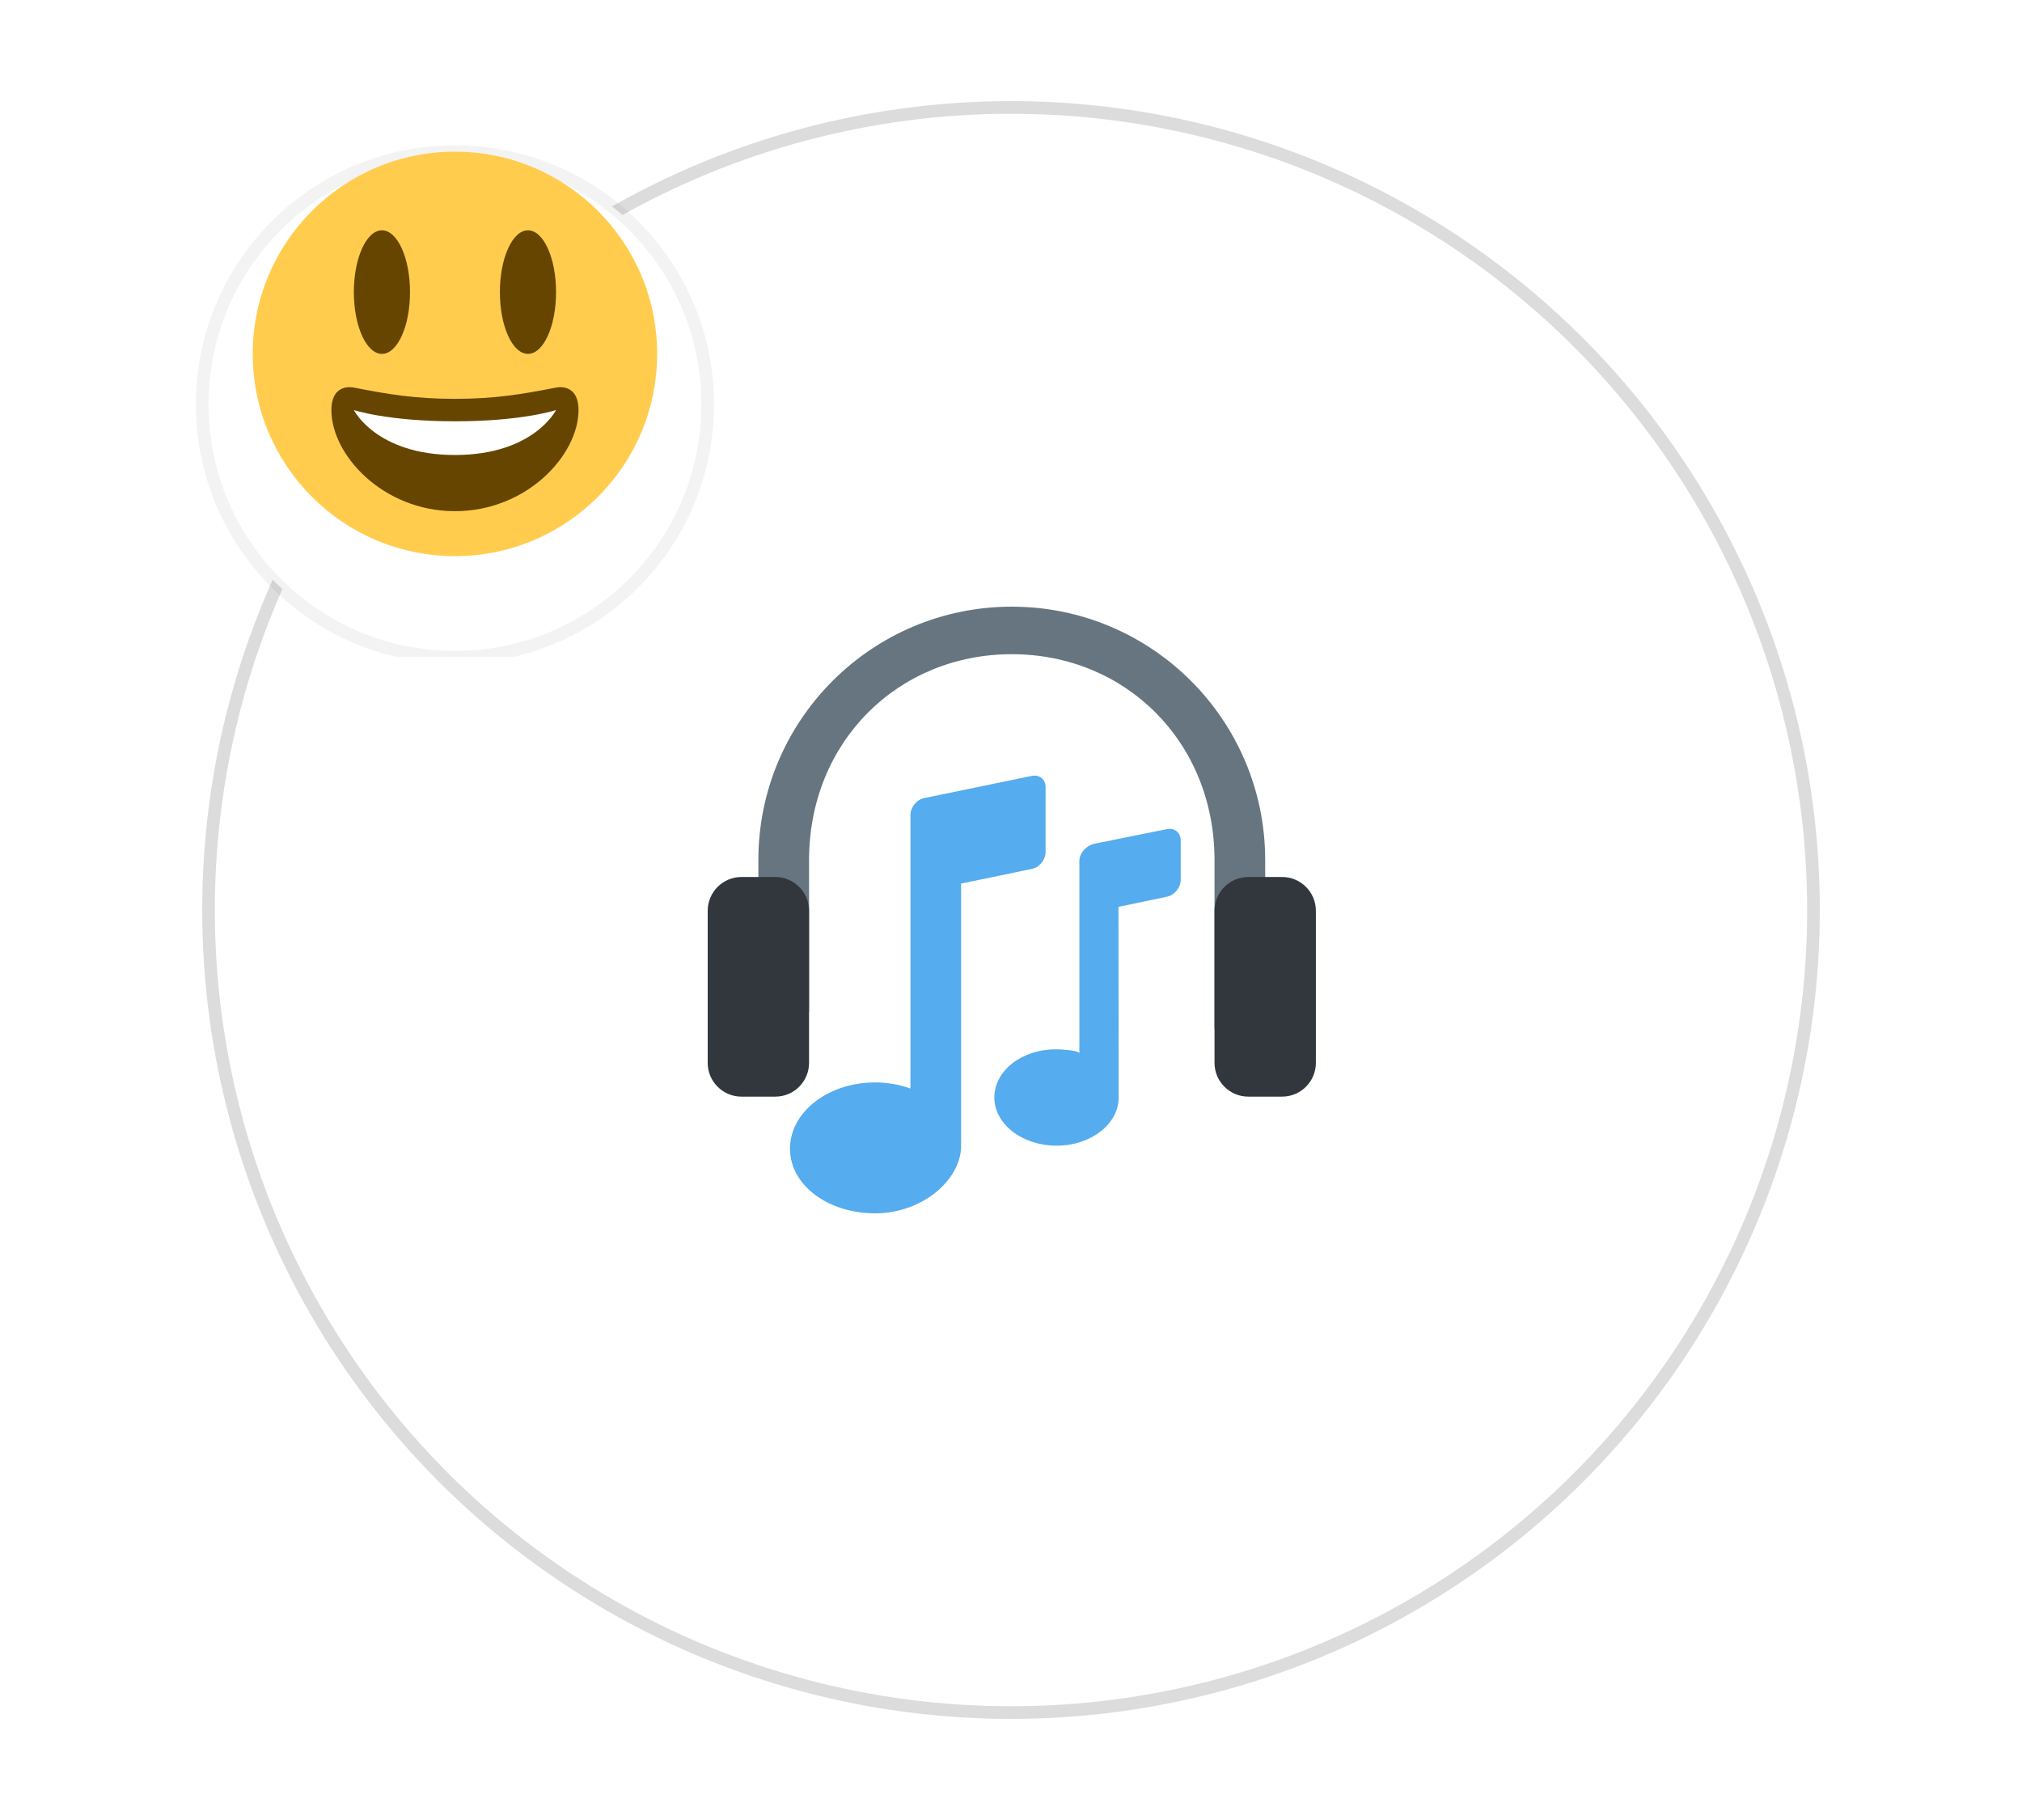 <svg width="80" height="72" viewBox="0 0 80 72" fill="none" xmlns="http://www.w3.org/2000/svg">
<circle cx="40" cy="36" r="32" fill="white"/>
<circle cx="40" cy="36" r="31.75" stroke="black" stroke-opacity="0.14" stroke-width="0.5"/>
<path d="M40.031 24C34.494 24 30.005 28.489 30.005 34.026V40.041H32.01V34.026C32.01 29.347 35.532 25.88 40.031 25.88C44.529 25.88 48.052 29.347 48.052 34.026V40.71L50.057 40.041V34.026C50.057 28.489 45.568 24 40.031 24Z" fill="#66757F"/>
<path d="M32.01 42.047C32.01 42.785 31.412 43.383 30.674 43.383H29.337C28.599 43.383 28 42.785 28 42.047V36.031C28 35.293 28.599 34.694 29.337 34.694H30.674C31.412 34.694 32.01 35.293 32.01 36.031V42.047ZM52.062 42.047C52.062 42.785 51.463 43.383 50.725 43.383H49.389C48.651 43.383 48.052 42.785 48.052 42.047V36.031C48.052 35.293 48.651 34.694 49.389 34.694H50.725C51.463 34.694 52.062 35.293 52.062 36.031V42.047Z" fill="#31373D"/>
<path d="M40.821 30.695L36.568 31.572C36.267 31.634 36.021 31.936 36.021 32.243V43.061C35.594 42.91 35.124 42.821 34.626 42.821C32.764 42.821 31.256 43.994 31.256 45.442C31.256 46.889 32.765 48 34.626 48C36.455 47.999 37.974 46.725 38.026 45.389V34.955L40.836 34.372C41.136 34.31 41.368 34.008 41.368 33.701V31.14C41.368 30.834 41.122 30.633 40.821 30.695V30.695ZM46.168 32.801L43.296 33.379C42.995 33.441 42.705 33.742 42.705 34.049V41.672C42.705 41.571 42.118 41.512 41.769 41.512C40.416 41.512 39.341 42.365 39.341 43.418C39.341 44.47 40.449 45.324 41.802 45.324C43.156 45.324 44.26 44.47 44.26 43.418L44.251 35.875L46.168 35.475C46.469 35.413 46.715 35.111 46.715 34.805V33.247C46.715 32.94 46.469 32.739 46.168 32.801V32.801Z" fill="#55ACEE"/>
<g clip-path="url(#clip0)">
<g filter="url(#filter0_d)">
<path fill-rule="evenodd" clip-rule="evenodd" d="M18 24C23.523 24 28 19.523 28 14C28 8.477 23.523 4 18 4C12.477 4 8 8.477 8 14C8 19.523 12.477 24 18 24Z" fill="white"/>
<path fill-rule="evenodd" clip-rule="evenodd" d="M18 24C23.523 24 28 19.523 28 14C28 8.477 23.523 4 18 4C12.477 4 8 8.477 8 14C8 19.523 12.477 24 18 24Z" stroke="black" stroke-opacity="0.05" stroke-width="0.5"/>
</g>
<path d="M26 14C26 18.418 22.418 22 18 22C13.582 22 10 18.418 10 14C10 9.582 13.582 6 18 6C22.418 6 26 9.582 26 14Z" fill="#FFCC4D"/>
<path d="M15.111 14C15.725 14 16.222 12.906 16.222 11.556C16.222 10.206 15.725 9.111 15.111 9.111C14.498 9.111 14 10.206 14 11.556C14 12.906 14.498 14 15.111 14Z" fill="#664500"/>
<path d="M20.889 14C21.503 14 22 12.906 22 11.556C22 10.206 21.503 9.111 20.889 9.111C20.275 9.111 19.778 10.206 19.778 11.556C19.778 12.906 20.275 14 20.889 14Z" fill="#664500"/>
<path d="M18 15.778C16.39 15.778 15.321 15.59 14 15.333C13.698 15.275 13.111 15.333 13.111 16.222C13.111 18 15.153 20.222 18 20.222C20.846 20.222 22.889 18 22.889 16.222C22.889 15.333 22.302 15.275 22 15.333C20.679 15.59 19.61 15.778 18 15.778Z" fill="#664500"/>
<path d="M14 16.222C14 16.222 15.333 16.667 18 16.667C20.667 16.667 22 16.222 22 16.222C22 16.222 21.111 18 18 18C14.889 18 14 16.222 14 16.222Z" fill="white"/>
</g>
<defs>
<filter id="filter0_d" x="3.75" y="1.75" width="28.5" height="28.5" filterUnits="userSpaceOnUse" color-interpolation-filters="sRGB">
<feFlood flood-opacity="0" result="BackgroundImageFix"/>
<feColorMatrix in="SourceAlpha" type="matrix" values="0 0 0 0 0 0 0 0 0 0 0 0 0 0 0 0 0 0 127 0"/>
<feOffset dy="2"/>
<feGaussianBlur stdDeviation="2"/>
<feColorMatrix type="matrix" values="0 0 0 0 0 0 0 0 0 0 0 0 0 0 0 0 0 0 0.08 0"/>
<feBlend mode="normal" in2="BackgroundImageFix" result="effect1_dropShadow"/>
<feBlend mode="normal" in="SourceGraphic" in2="effect1_dropShadow" result="shape"/>
</filter>
<clipPath id="clip0">
<rect width="24" height="24" fill="white" transform="translate(6 2)"/>
</clipPath>
</defs>
</svg>
